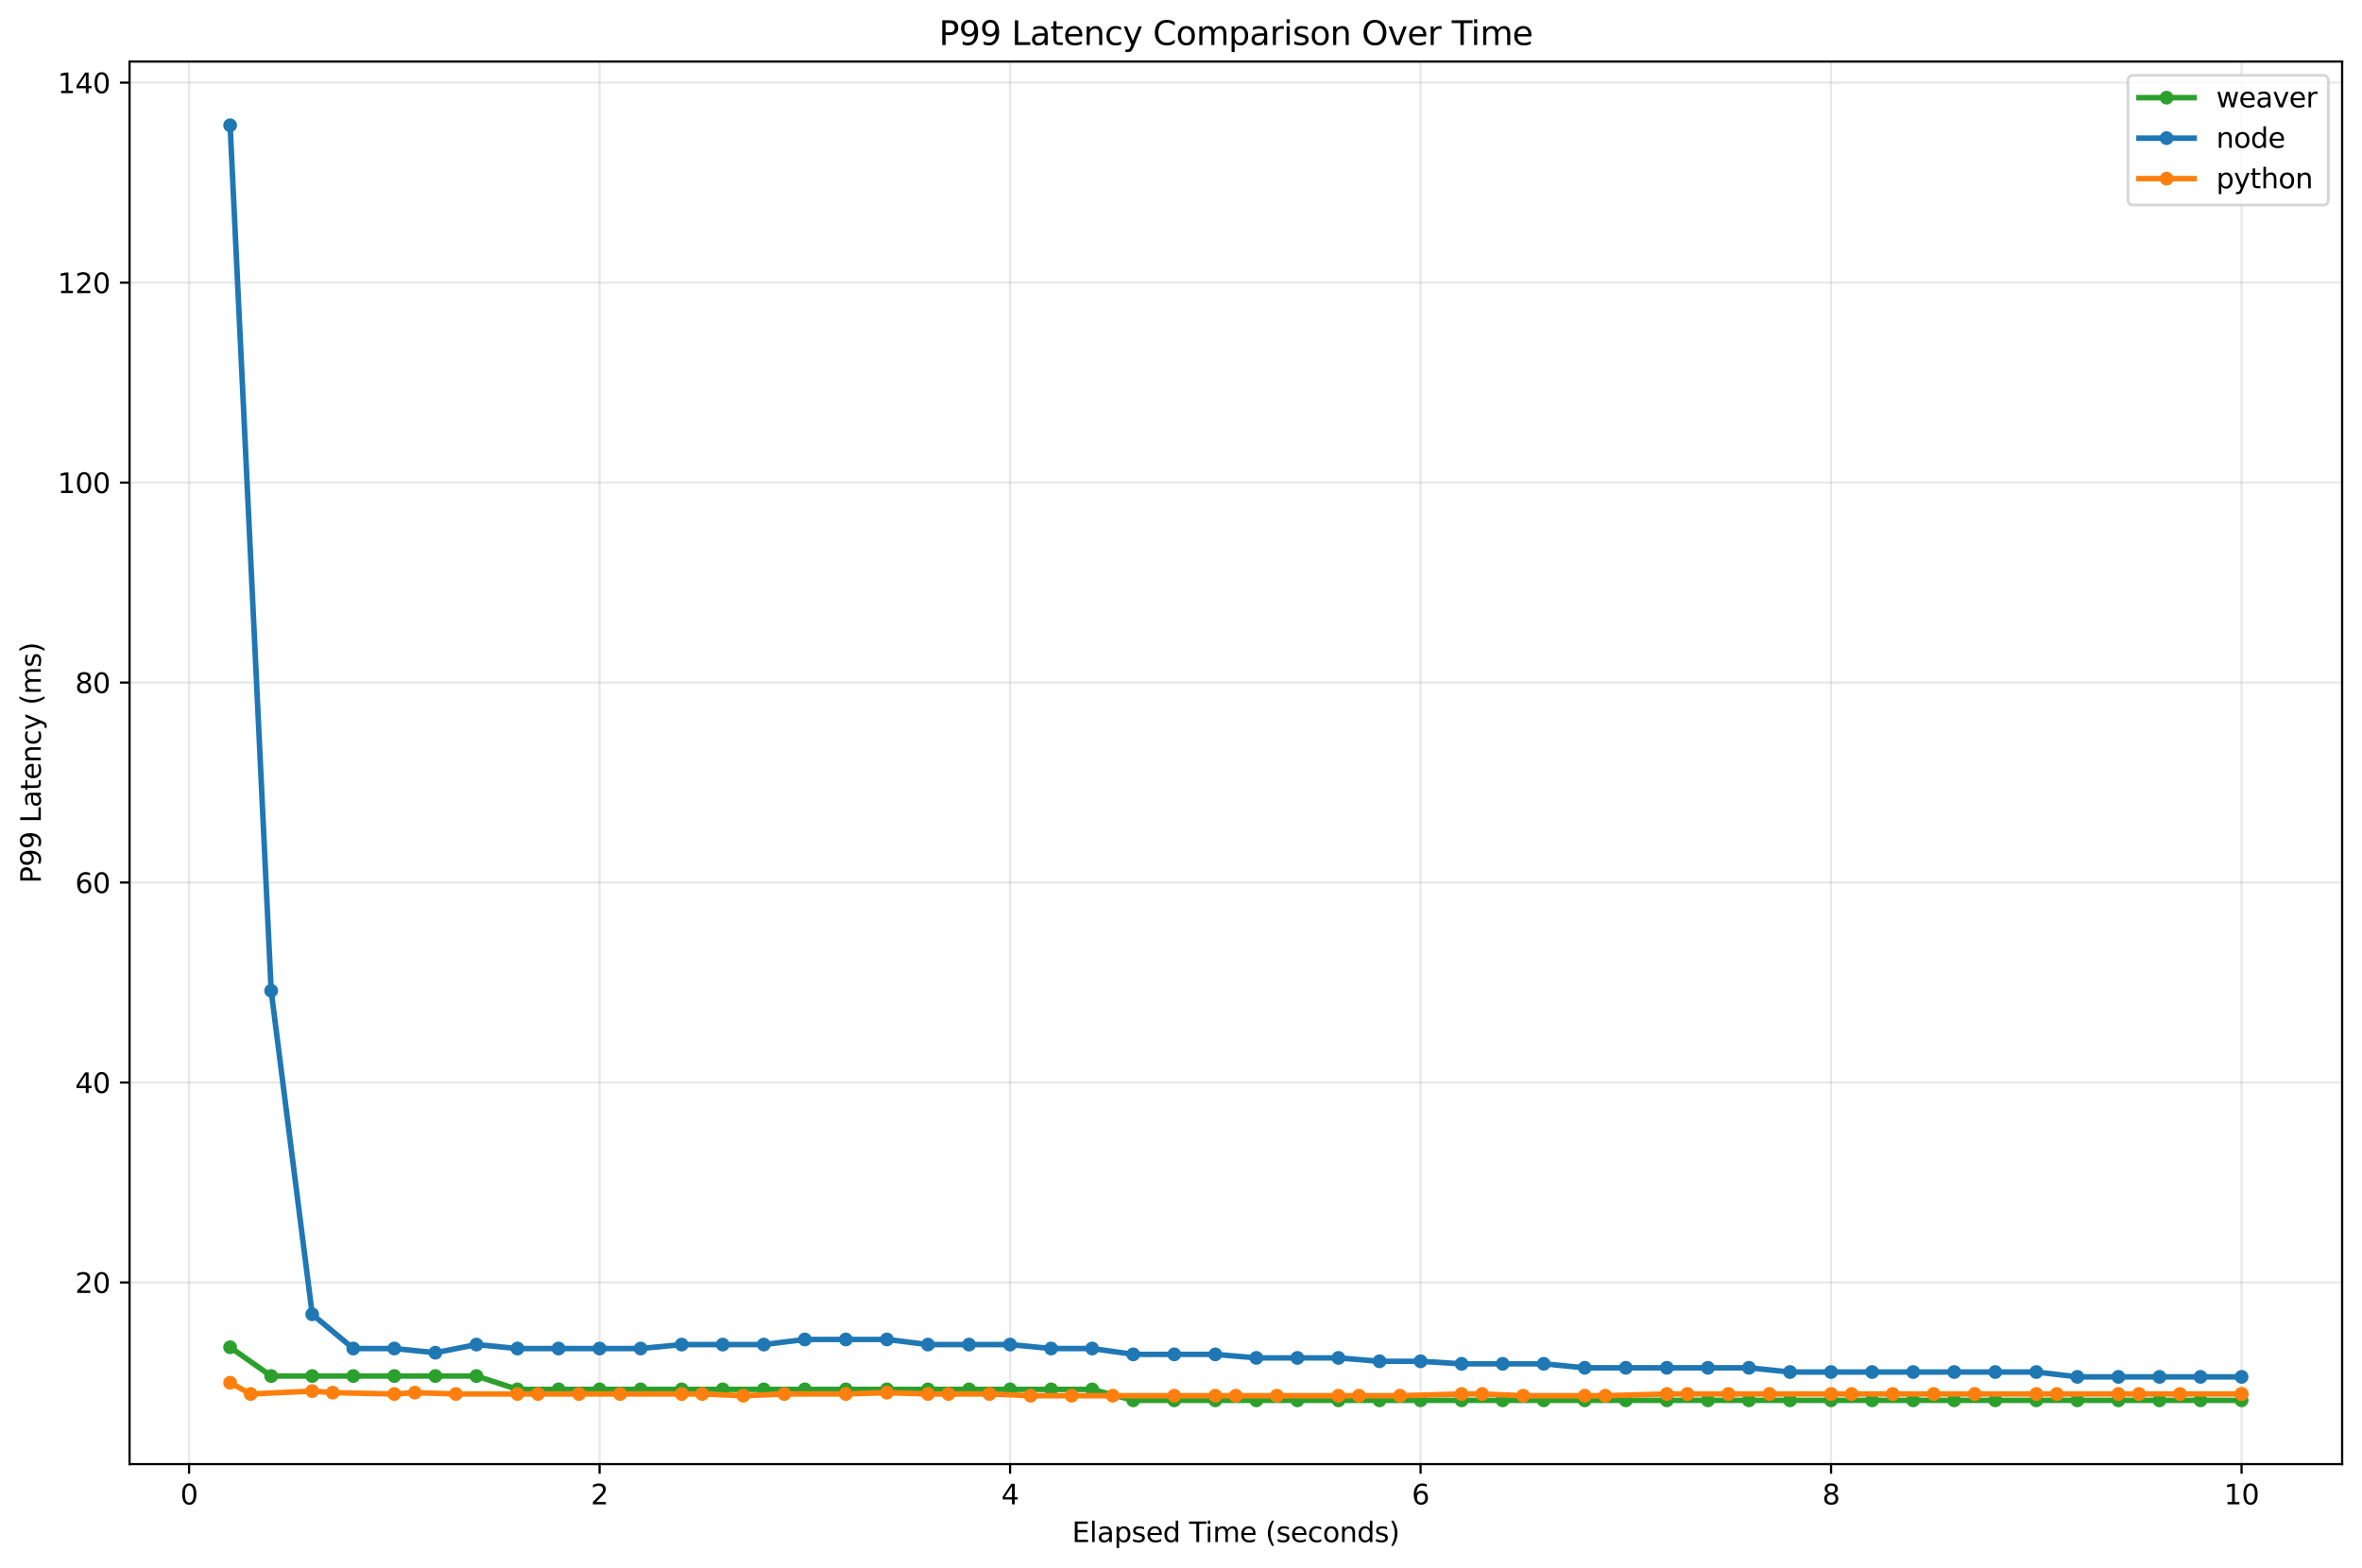 <?xml version="1.0" encoding="utf-8" standalone="no"?>
<!DOCTYPE svg PUBLIC "-//W3C//DTD SVG 1.1//EN"
  "http://www.w3.org/Graphics/SVG/1.1/DTD/svg11.dtd">
<svg xmlns:xlink="http://www.w3.org/1999/xlink" width="856.316pt" height="568.474pt" viewBox="0 0 856.316 568.474" xmlns="http://www.w3.org/2000/svg" version="1.1">
 <defs>
  <style type="text/css">*{stroke-linejoin: round; stroke-linecap: butt}</style>
 </defs>
 <g id="figure_1">
  <g id="patch_1">
   <path d="M 0 568.474 
L 856.316 568.474 
L 856.316 0 
L 0 0 
z
" style="fill: #ffffff"/>
  </g>
  <g id="axes_1">
   <g id="patch_2">
    <path d="M 46.966 530.918 
L 849.116 530.918 
L 849.116 22.318 
L 46.966 22.318 
z
" style="fill: #ffffff"/>
   </g>
   <g id="matplotlib.axis_1">
    <g id="xtick_1">
     <g id="line2d_1">
      <path d="M 68.545 530.918 
L 68.545 22.318 
" clip-path="url(#p9d6d0f566d)" style="fill: none; stroke: #b0b0b0; stroke-opacity: 0.3; stroke-width: 0.8; stroke-linecap: square"/>
     </g>
     <g id="line2d_2">
      <defs>
       <path id="mb0a7f88e65" d="M 0 0 
L 0 3.5 
" style="stroke: #000000; stroke-width: 0.8"/>
      </defs>
      <g>
       <use xlink:href="#mb0a7f88e65" x="68.545" y="530.918" style="stroke: #000000; stroke-width: 0.8"/>
      </g>
     </g>
     <g id="text_1">
      <!-- 0 -->
      <g transform="translate(65.364 545.517) scale(0.1 -0.1)">
       <defs>
        <path id="DejaVuSans-30" d="M 2034 4250 
Q 1547 4250 1301 3770 
Q 1056 3291 1056 2328 
Q 1056 1369 1301 889 
Q 1547 409 2034 409 
Q 2525 409 2770 889 
Q 3016 1369 3016 2328 
Q 3016 3291 2770 3770 
Q 2525 4250 2034 4250 
z
M 2034 4750 
Q 2819 4750 3233 4129 
Q 3647 3509 3647 2328 
Q 3647 1150 3233 529 
Q 2819 -91 2034 -91 
Q 1250 -91 836 529 
Q 422 1150 422 2328 
Q 422 3509 836 4129 
Q 1250 4750 2034 4750 
z
" transform="scale(0.016)"/>
       </defs>
       <use xlink:href="#DejaVuSans-30"/>
      </g>
     </g>
    </g>
    <g id="xtick_2">
     <g id="line2d_3">
      <path d="M 217.367 530.918 
L 217.367 22.318 
" clip-path="url(#p9d6d0f566d)" style="fill: none; stroke: #b0b0b0; stroke-opacity: 0.3; stroke-width: 0.8; stroke-linecap: square"/>
     </g>
     <g id="line2d_4">
      <g>
       <use xlink:href="#mb0a7f88e65" x="217.367" y="530.918" style="stroke: #000000; stroke-width: 0.8"/>
      </g>
     </g>
     <g id="text_2">
      <!-- 2 -->
      <g transform="translate(214.185 545.517) scale(0.1 -0.1)">
       <defs>
        <path id="DejaVuSans-32" d="M 1228 531 
L 3431 531 
L 3431 0 
L 469 0 
L 469 531 
Q 828 903 1448 1529 
Q 2069 2156 2228 2338 
Q 2531 2678 2651 2914 
Q 2772 3150 2772 3378 
Q 2772 3750 2511 3984 
Q 2250 4219 1831 4219 
Q 1534 4219 1204 4116 
Q 875 4013 500 3803 
L 500 4441 
Q 881 4594 1212 4672 
Q 1544 4750 1819 4750 
Q 2544 4750 2975 4387 
Q 3406 4025 3406 3419 
Q 3406 3131 3298 2873 
Q 3191 2616 2906 2266 
Q 2828 2175 2409 1742 
Q 1991 1309 1228 531 
z
" transform="scale(0.016)"/>
       </defs>
       <use xlink:href="#DejaVuSans-32"/>
      </g>
     </g>
    </g>
    <g id="xtick_3">
     <g id="line2d_5">
      <path d="M 366.189 530.918 
L 366.189 22.318 
" clip-path="url(#p9d6d0f566d)" style="fill: none; stroke: #b0b0b0; stroke-opacity: 0.3; stroke-width: 0.8; stroke-linecap: square"/>
     </g>
     <g id="line2d_6">
      <g>
       <use xlink:href="#mb0a7f88e65" x="366.189" y="530.918" style="stroke: #000000; stroke-width: 0.8"/>
      </g>
     </g>
     <g id="text_3">
      <!-- 4 -->
      <g transform="translate(363.007 545.517) scale(0.1 -0.1)">
       <defs>
        <path id="DejaVuSans-34" d="M 2419 4116 
L 825 1625 
L 2419 1625 
L 2419 4116 
z
M 2253 4666 
L 3047 4666 
L 3047 1625 
L 3713 1625 
L 3713 1100 
L 3047 1100 
L 3047 0 
L 2419 0 
L 2419 1100 
L 313 1100 
L 313 1709 
L 2253 4666 
z
" transform="scale(0.016)"/>
       </defs>
       <use xlink:href="#DejaVuSans-34"/>
      </g>
     </g>
    </g>
    <g id="xtick_4">
     <g id="line2d_7">
      <path d="M 515.01 530.918 
L 515.01 22.318 
" clip-path="url(#p9d6d0f566d)" style="fill: none; stroke: #b0b0b0; stroke-opacity: 0.3; stroke-width: 0.8; stroke-linecap: square"/>
     </g>
     <g id="line2d_8">
      <g>
       <use xlink:href="#mb0a7f88e65" x="515.01" y="530.918" style="stroke: #000000; stroke-width: 0.8"/>
      </g>
     </g>
     <g id="text_4">
      <!-- 6 -->
      <g transform="translate(511.829 545.517) scale(0.1 -0.1)">
       <defs>
        <path id="DejaVuSans-36" d="M 2113 2584 
Q 1688 2584 1439 2293 
Q 1191 2003 1191 1497 
Q 1191 994 1439 701 
Q 1688 409 2113 409 
Q 2538 409 2786 701 
Q 3034 994 3034 1497 
Q 3034 2003 2786 2293 
Q 2538 2584 2113 2584 
z
M 3366 4563 
L 3366 3988 
Q 3128 4100 2886 4159 
Q 2644 4219 2406 4219 
Q 1781 4219 1451 3797 
Q 1122 3375 1075 2522 
Q 1259 2794 1537 2939 
Q 1816 3084 2150 3084 
Q 2853 3084 3261 2657 
Q 3669 2231 3669 1497 
Q 3669 778 3244 343 
Q 2819 -91 2113 -91 
Q 1303 -91 875 529 
Q 447 1150 447 2328 
Q 447 3434 972 4092 
Q 1497 4750 2381 4750 
Q 2619 4750 2861 4703 
Q 3103 4656 3366 4563 
z
" transform="scale(0.016)"/>
       </defs>
       <use xlink:href="#DejaVuSans-36"/>
      </g>
     </g>
    </g>
    <g id="xtick_5">
     <g id="line2d_9">
      <path d="M 663.832 530.918 
L 663.832 22.318 
" clip-path="url(#p9d6d0f566d)" style="fill: none; stroke: #b0b0b0; stroke-opacity: 0.3; stroke-width: 0.8; stroke-linecap: square"/>
     </g>
     <g id="line2d_10">
      <g>
       <use xlink:href="#mb0a7f88e65" x="663.832" y="530.918" style="stroke: #000000; stroke-width: 0.8"/>
      </g>
     </g>
     <g id="text_5">
      <!-- 8 -->
      <g transform="translate(660.651 545.517) scale(0.1 -0.1)">
       <defs>
        <path id="DejaVuSans-38" d="M 2034 2216 
Q 1584 2216 1326 1975 
Q 1069 1734 1069 1313 
Q 1069 891 1326 650 
Q 1584 409 2034 409 
Q 2484 409 2743 651 
Q 3003 894 3003 1313 
Q 3003 1734 2745 1975 
Q 2488 2216 2034 2216 
z
M 1403 2484 
Q 997 2584 770 2862 
Q 544 3141 544 3541 
Q 544 4100 942 4425 
Q 1341 4750 2034 4750 
Q 2731 4750 3128 4425 
Q 3525 4100 3525 3541 
Q 3525 3141 3298 2862 
Q 3072 2584 2669 2484 
Q 3125 2378 3379 2068 
Q 3634 1759 3634 1313 
Q 3634 634 3220 271 
Q 2806 -91 2034 -91 
Q 1263 -91 848 271 
Q 434 634 434 1313 
Q 434 1759 690 2068 
Q 947 2378 1403 2484 
z
M 1172 3481 
Q 1172 3119 1398 2916 
Q 1625 2713 2034 2713 
Q 2441 2713 2670 2916 
Q 2900 3119 2900 3481 
Q 2900 3844 2670 4047 
Q 2441 4250 2034 4250 
Q 1625 4250 1398 4047 
Q 1172 3844 1172 3481 
z
" transform="scale(0.016)"/>
       </defs>
       <use xlink:href="#DejaVuSans-38"/>
      </g>
     </g>
    </g>
    <g id="xtick_6">
     <g id="line2d_11">
      <path d="M 812.654 530.918 
L 812.654 22.318 
" clip-path="url(#p9d6d0f566d)" style="fill: none; stroke: #b0b0b0; stroke-opacity: 0.3; stroke-width: 0.8; stroke-linecap: square"/>
     </g>
     <g id="line2d_12">
      <g>
       <use xlink:href="#mb0a7f88e65" x="812.654" y="530.918" style="stroke: #000000; stroke-width: 0.8"/>
      </g>
     </g>
     <g id="text_6">
      <!-- 10 -->
      <g transform="translate(806.292 545.517) scale(0.1 -0.1)">
       <defs>
        <path id="DejaVuSans-31" d="M 794 531 
L 1825 531 
L 1825 4091 
L 703 3866 
L 703 4441 
L 1819 4666 
L 2450 4666 
L 2450 531 
L 3481 531 
L 3481 0 
L 794 0 
L 794 531 
z
" transform="scale(0.016)"/>
       </defs>
       <use xlink:href="#DejaVuSans-31"/>
       <use xlink:href="#DejaVuSans-30" x="63.623"/>
      </g>
     </g>
    </g>
    <g id="text_7">
     <!-- Elapsed Time (seconds) -->
     <g transform="translate(388.648 559.195) scale(0.1 -0.1)">
      <defs>
       <path id="DejaVuSans-45" d="M 628 4666 
L 3578 4666 
L 3578 4134 
L 1259 4134 
L 1259 2753 
L 3481 2753 
L 3481 2222 
L 1259 2222 
L 1259 531 
L 3634 531 
L 3634 0 
L 628 0 
L 628 4666 
z
" transform="scale(0.016)"/>
       <path id="DejaVuSans-6c" d="M 603 4863 
L 1178 4863 
L 1178 0 
L 603 0 
L 603 4863 
z
" transform="scale(0.016)"/>
       <path id="DejaVuSans-61" d="M 2194 1759 
Q 1497 1759 1228 1600 
Q 959 1441 959 1056 
Q 959 750 1161 570 
Q 1363 391 1709 391 
Q 2188 391 2477 730 
Q 2766 1069 2766 1631 
L 2766 1759 
L 2194 1759 
z
M 3341 1997 
L 3341 0 
L 2766 0 
L 2766 531 
Q 2569 213 2275 61 
Q 1981 -91 1556 -91 
Q 1019 -91 701 211 
Q 384 513 384 1019 
Q 384 1609 779 1909 
Q 1175 2209 1959 2209 
L 2766 2209 
L 2766 2266 
Q 2766 2663 2505 2880 
Q 2244 3097 1772 3097 
Q 1472 3097 1187 3025 
Q 903 2953 641 2809 
L 641 3341 
Q 956 3463 1253 3523 
Q 1550 3584 1831 3584 
Q 2591 3584 2966 3190 
Q 3341 2797 3341 1997 
z
" transform="scale(0.016)"/>
       <path id="DejaVuSans-70" d="M 1159 525 
L 1159 -1331 
L 581 -1331 
L 581 3500 
L 1159 3500 
L 1159 2969 
Q 1341 3281 1617 3432 
Q 1894 3584 2278 3584 
Q 2916 3584 3314 3078 
Q 3713 2572 3713 1747 
Q 3713 922 3314 415 
Q 2916 -91 2278 -91 
Q 1894 -91 1617 61 
Q 1341 213 1159 525 
z
M 3116 1747 
Q 3116 2381 2855 2742 
Q 2594 3103 2138 3103 
Q 1681 3103 1420 2742 
Q 1159 2381 1159 1747 
Q 1159 1113 1420 752 
Q 1681 391 2138 391 
Q 2594 391 2855 752 
Q 3116 1113 3116 1747 
z
" transform="scale(0.016)"/>
       <path id="DejaVuSans-73" d="M 2834 3397 
L 2834 2853 
Q 2591 2978 2328 3040 
Q 2066 3103 1784 3103 
Q 1356 3103 1142 2972 
Q 928 2841 928 2578 
Q 928 2378 1081 2264 
Q 1234 2150 1697 2047 
L 1894 2003 
Q 2506 1872 2764 1633 
Q 3022 1394 3022 966 
Q 3022 478 2636 193 
Q 2250 -91 1575 -91 
Q 1294 -91 989 -36 
Q 684 19 347 128 
L 347 722 
Q 666 556 975 473 
Q 1284 391 1588 391 
Q 1994 391 2212 530 
Q 2431 669 2431 922 
Q 2431 1156 2273 1281 
Q 2116 1406 1581 1522 
L 1381 1569 
Q 847 1681 609 1914 
Q 372 2147 372 2553 
Q 372 3047 722 3315 
Q 1072 3584 1716 3584 
Q 2034 3584 2315 3537 
Q 2597 3491 2834 3397 
z
" transform="scale(0.016)"/>
       <path id="DejaVuSans-65" d="M 3597 1894 
L 3597 1613 
L 953 1613 
Q 991 1019 1311 708 
Q 1631 397 2203 397 
Q 2534 397 2845 478 
Q 3156 559 3463 722 
L 3463 178 
Q 3153 47 2828 -22 
Q 2503 -91 2169 -91 
Q 1331 -91 842 396 
Q 353 884 353 1716 
Q 353 2575 817 3079 
Q 1281 3584 2069 3584 
Q 2775 3584 3186 3129 
Q 3597 2675 3597 1894 
z
M 3022 2063 
Q 3016 2534 2758 2815 
Q 2500 3097 2075 3097 
Q 1594 3097 1305 2825 
Q 1016 2553 972 2059 
L 3022 2063 
z
" transform="scale(0.016)"/>
       <path id="DejaVuSans-64" d="M 2906 2969 
L 2906 4863 
L 3481 4863 
L 3481 0 
L 2906 0 
L 2906 525 
Q 2725 213 2448 61 
Q 2172 -91 1784 -91 
Q 1150 -91 751 415 
Q 353 922 353 1747 
Q 353 2572 751 3078 
Q 1150 3584 1784 3584 
Q 2172 3584 2448 3432 
Q 2725 3281 2906 2969 
z
M 947 1747 
Q 947 1113 1208 752 
Q 1469 391 1925 391 
Q 2381 391 2643 752 
Q 2906 1113 2906 1747 
Q 2906 2381 2643 2742 
Q 2381 3103 1925 3103 
Q 1469 3103 1208 2742 
Q 947 2381 947 1747 
z
" transform="scale(0.016)"/>
       <path id="DejaVuSans-20" transform="scale(0.016)"/>
       <path id="DejaVuSans-54" d="M -19 4666 
L 3928 4666 
L 3928 4134 
L 2272 4134 
L 2272 0 
L 1638 0 
L 1638 4134 
L -19 4134 
L -19 4666 
z
" transform="scale(0.016)"/>
       <path id="DejaVuSans-69" d="M 603 3500 
L 1178 3500 
L 1178 0 
L 603 0 
L 603 3500 
z
M 603 4863 
L 1178 4863 
L 1178 4134 
L 603 4134 
L 603 4863 
z
" transform="scale(0.016)"/>
       <path id="DejaVuSans-6d" d="M 3328 2828 
Q 3544 3216 3844 3400 
Q 4144 3584 4550 3584 
Q 5097 3584 5394 3201 
Q 5691 2819 5691 2113 
L 5691 0 
L 5113 0 
L 5113 2094 
Q 5113 2597 4934 2840 
Q 4756 3084 4391 3084 
Q 3944 3084 3684 2787 
Q 3425 2491 3425 1978 
L 3425 0 
L 2847 0 
L 2847 2094 
Q 2847 2600 2669 2842 
Q 2491 3084 2119 3084 
Q 1678 3084 1418 2786 
Q 1159 2488 1159 1978 
L 1159 0 
L 581 0 
L 581 3500 
L 1159 3500 
L 1159 2956 
Q 1356 3278 1631 3431 
Q 1906 3584 2284 3584 
Q 2666 3584 2933 3390 
Q 3200 3197 3328 2828 
z
" transform="scale(0.016)"/>
       <path id="DejaVuSans-28" d="M 1984 4856 
Q 1566 4138 1362 3434 
Q 1159 2731 1159 2009 
Q 1159 1288 1364 580 
Q 1569 -128 1984 -844 
L 1484 -844 
Q 1016 -109 783 600 
Q 550 1309 550 2009 
Q 550 2706 781 3412 
Q 1013 4119 1484 4856 
L 1984 4856 
z
" transform="scale(0.016)"/>
       <path id="DejaVuSans-63" d="M 3122 3366 
L 3122 2828 
Q 2878 2963 2633 3030 
Q 2388 3097 2138 3097 
Q 1578 3097 1268 2742 
Q 959 2388 959 1747 
Q 959 1106 1268 751 
Q 1578 397 2138 397 
Q 2388 397 2633 464 
Q 2878 531 3122 666 
L 3122 134 
Q 2881 22 2623 -34 
Q 2366 -91 2075 -91 
Q 1284 -91 818 406 
Q 353 903 353 1747 
Q 353 2603 823 3093 
Q 1294 3584 2113 3584 
Q 2378 3584 2631 3529 
Q 2884 3475 3122 3366 
z
" transform="scale(0.016)"/>
       <path id="DejaVuSans-6f" d="M 1959 3097 
Q 1497 3097 1228 2736 
Q 959 2375 959 1747 
Q 959 1119 1226 758 
Q 1494 397 1959 397 
Q 2419 397 2687 759 
Q 2956 1122 2956 1747 
Q 2956 2369 2687 2733 
Q 2419 3097 1959 3097 
z
M 1959 3584 
Q 2709 3584 3137 3096 
Q 3566 2609 3566 1747 
Q 3566 888 3137 398 
Q 2709 -91 1959 -91 
Q 1206 -91 779 398 
Q 353 888 353 1747 
Q 353 2609 779 3096 
Q 1206 3584 1959 3584 
z
" transform="scale(0.016)"/>
       <path id="DejaVuSans-6e" d="M 3513 2113 
L 3513 0 
L 2938 0 
L 2938 2094 
Q 2938 2591 2744 2837 
Q 2550 3084 2163 3084 
Q 1697 3084 1428 2787 
Q 1159 2491 1159 1978 
L 1159 0 
L 581 0 
L 581 3500 
L 1159 3500 
L 1159 2956 
Q 1366 3272 1645 3428 
Q 1925 3584 2291 3584 
Q 2894 3584 3203 3211 
Q 3513 2838 3513 2113 
z
" transform="scale(0.016)"/>
       <path id="DejaVuSans-29" d="M 513 4856 
L 1013 4856 
Q 1481 4119 1714 3412 
Q 1947 2706 1947 2009 
Q 1947 1309 1714 600 
Q 1481 -109 1013 -844 
L 513 -844 
Q 928 -128 1133 580 
Q 1338 1288 1338 2009 
Q 1338 2731 1133 3434 
Q 928 4138 513 4856 
z
" transform="scale(0.016)"/>
      </defs>
      <use xlink:href="#DejaVuSans-45"/>
      <use xlink:href="#DejaVuSans-6c" x="63.184"/>
      <use xlink:href="#DejaVuSans-61" x="90.967"/>
      <use xlink:href="#DejaVuSans-70" x="152.246"/>
      <use xlink:href="#DejaVuSans-73" x="215.723"/>
      <use xlink:href="#DejaVuSans-65" x="267.822"/>
      <use xlink:href="#DejaVuSans-64" x="329.346"/>
      <use xlink:href="#DejaVuSans-20" x="392.822"/>
      <use xlink:href="#DejaVuSans-54" x="424.609"/>
      <use xlink:href="#DejaVuSans-69" x="482.568"/>
      <use xlink:href="#DejaVuSans-6d" x="510.352"/>
      <use xlink:href="#DejaVuSans-65" x="607.764"/>
      <use xlink:href="#DejaVuSans-20" x="669.287"/>
      <use xlink:href="#DejaVuSans-28" x="701.074"/>
      <use xlink:href="#DejaVuSans-73" x="740.088"/>
      <use xlink:href="#DejaVuSans-65" x="792.188"/>
      <use xlink:href="#DejaVuSans-63" x="853.711"/>
      <use xlink:href="#DejaVuSans-6f" x="908.691"/>
      <use xlink:href="#DejaVuSans-6e" x="969.873"/>
      <use xlink:href="#DejaVuSans-64" x="1033.252"/>
      <use xlink:href="#DejaVuSans-73" x="1096.729"/>
      <use xlink:href="#DejaVuSans-29" x="1148.828"/>
     </g>
    </g>
   </g>
   <g id="matplotlib.axis_2">
    <g id="ytick_1">
     <g id="line2d_13">
      <path d="M 46.966 465.054 
L 849.116 465.054 
" clip-path="url(#p9d6d0f566d)" style="fill: none; stroke: #b0b0b0; stroke-opacity: 0.3; stroke-width: 0.8; stroke-linecap: square"/>
     </g>
     <g id="line2d_14">
      <defs>
       <path id="mffeb635e70" d="M 0 0 
L -3.5 0 
" style="stroke: #000000; stroke-width: 0.8"/>
      </defs>
      <g>
       <use xlink:href="#mffeb635e70" x="46.966" y="465.054" style="stroke: #000000; stroke-width: 0.8"/>
      </g>
     </g>
     <g id="text_8">
      <!-- 20 -->
      <g transform="translate(27.241 468.853) scale(0.1 -0.1)">
       <use xlink:href="#DejaVuSans-32"/>
       <use xlink:href="#DejaVuSans-30" x="63.623"/>
      </g>
     </g>
    </g>
    <g id="ytick_2">
     <g id="line2d_15">
      <path d="M 46.966 392.541 
L 849.116 392.541 
" clip-path="url(#p9d6d0f566d)" style="fill: none; stroke: #b0b0b0; stroke-opacity: 0.3; stroke-width: 0.8; stroke-linecap: square"/>
     </g>
     <g id="line2d_16">
      <g>
       <use xlink:href="#mffeb635e70" x="46.966" y="392.541" style="stroke: #000000; stroke-width: 0.8"/>
      </g>
     </g>
     <g id="text_9">
      <!-- 40 -->
      <g transform="translate(27.241 396.34) scale(0.1 -0.1)">
       <use xlink:href="#DejaVuSans-34"/>
       <use xlink:href="#DejaVuSans-30" x="63.623"/>
      </g>
     </g>
    </g>
    <g id="ytick_3">
     <g id="line2d_17">
      <path d="M 46.966 320.028 
L 849.116 320.028 
" clip-path="url(#p9d6d0f566d)" style="fill: none; stroke: #b0b0b0; stroke-opacity: 0.3; stroke-width: 0.8; stroke-linecap: square"/>
     </g>
     <g id="line2d_18">
      <g>
       <use xlink:href="#mffeb635e70" x="46.966" y="320.028" style="stroke: #000000; stroke-width: 0.8"/>
      </g>
     </g>
     <g id="text_10">
      <!-- 60 -->
      <g transform="translate(27.241 323.827) scale(0.1 -0.1)">
       <use xlink:href="#DejaVuSans-36"/>
       <use xlink:href="#DejaVuSans-30" x="63.623"/>
      </g>
     </g>
    </g>
    <g id="ytick_4">
     <g id="line2d_19">
      <path d="M 46.966 247.515 
L 849.116 247.515 
" clip-path="url(#p9d6d0f566d)" style="fill: none; stroke: #b0b0b0; stroke-opacity: 0.3; stroke-width: 0.8; stroke-linecap: square"/>
     </g>
     <g id="line2d_20">
      <g>
       <use xlink:href="#mffeb635e70" x="46.966" y="247.515" style="stroke: #000000; stroke-width: 0.8"/>
      </g>
     </g>
     <g id="text_11">
      <!-- 80 -->
      <g transform="translate(27.241 251.314) scale(0.1 -0.1)">
       <use xlink:href="#DejaVuSans-38"/>
       <use xlink:href="#DejaVuSans-30" x="63.623"/>
      </g>
     </g>
    </g>
    <g id="ytick_5">
     <g id="line2d_21">
      <path d="M 46.966 175.002 
L 849.116 175.002 
" clip-path="url(#p9d6d0f566d)" style="fill: none; stroke: #b0b0b0; stroke-opacity: 0.3; stroke-width: 0.8; stroke-linecap: square"/>
     </g>
     <g id="line2d_22">
      <g>
       <use xlink:href="#mffeb635e70" x="46.966" y="175.002" style="stroke: #000000; stroke-width: 0.8"/>
      </g>
     </g>
     <g id="text_12">
      <!-- 100 -->
      <g transform="translate(20.878 178.801) scale(0.1 -0.1)">
       <use xlink:href="#DejaVuSans-31"/>
       <use xlink:href="#DejaVuSans-30" x="63.623"/>
       <use xlink:href="#DejaVuSans-30" x="127.246"/>
      </g>
     </g>
    </g>
    <g id="ytick_6">
     <g id="line2d_23">
      <path d="M 46.966 102.489 
L 849.116 102.489 
" clip-path="url(#p9d6d0f566d)" style="fill: none; stroke: #b0b0b0; stroke-opacity: 0.3; stroke-width: 0.8; stroke-linecap: square"/>
     </g>
     <g id="line2d_24">
      <g>
       <use xlink:href="#mffeb635e70" x="46.966" y="102.489" style="stroke: #000000; stroke-width: 0.8"/>
      </g>
     </g>
     <g id="text_13">
      <!-- 120 -->
      <g transform="translate(20.878 106.289) scale(0.1 -0.1)">
       <use xlink:href="#DejaVuSans-31"/>
       <use xlink:href="#DejaVuSans-32" x="63.623"/>
       <use xlink:href="#DejaVuSans-30" x="127.246"/>
      </g>
     </g>
    </g>
    <g id="ytick_7">
     <g id="line2d_25">
      <path d="M 46.966 29.977 
L 849.116 29.977 
" clip-path="url(#p9d6d0f566d)" style="fill: none; stroke: #b0b0b0; stroke-opacity: 0.3; stroke-width: 0.8; stroke-linecap: square"/>
     </g>
     <g id="line2d_26">
      <g>
       <use xlink:href="#mffeb635e70" x="46.966" y="29.977" style="stroke: #000000; stroke-width: 0.8"/>
      </g>
     </g>
     <g id="text_14">
      <!-- 140 -->
      <g transform="translate(20.878 33.776) scale(0.1 -0.1)">
       <use xlink:href="#DejaVuSans-31"/>
       <use xlink:href="#DejaVuSans-34" x="63.623"/>
       <use xlink:href="#DejaVuSans-30" x="127.246"/>
      </g>
     </g>
    </g>
    <g id="text_15">
     <!-- P99 Latency (ms) -->
     <g transform="translate(14.798 320.314) rotate(-90) scale(0.1 -0.1)">
      <defs>
       <path id="DejaVuSans-50" d="M 1259 4147 
L 1259 2394 
L 2053 2394 
Q 2494 2394 2734 2622 
Q 2975 2850 2975 3272 
Q 2975 3691 2734 3919 
Q 2494 4147 2053 4147 
L 1259 4147 
z
M 628 4666 
L 2053 4666 
Q 2838 4666 3239 4311 
Q 3641 3956 3641 3272 
Q 3641 2581 3239 2228 
Q 2838 1875 2053 1875 
L 1259 1875 
L 1259 0 
L 628 0 
L 628 4666 
z
" transform="scale(0.016)"/>
       <path id="DejaVuSans-39" d="M 703 97 
L 703 672 
Q 941 559 1184 500 
Q 1428 441 1663 441 
Q 2288 441 2617 861 
Q 2947 1281 2994 2138 
Q 2813 1869 2534 1725 
Q 2256 1581 1919 1581 
Q 1219 1581 811 2004 
Q 403 2428 403 3163 
Q 403 3881 828 4315 
Q 1253 4750 1959 4750 
Q 2769 4750 3195 4129 
Q 3622 3509 3622 2328 
Q 3622 1225 3098 567 
Q 2575 -91 1691 -91 
Q 1453 -91 1209 -44 
Q 966 3 703 97 
z
M 1959 2075 
Q 2384 2075 2632 2365 
Q 2881 2656 2881 3163 
Q 2881 3666 2632 3958 
Q 2384 4250 1959 4250 
Q 1534 4250 1286 3958 
Q 1038 3666 1038 3163 
Q 1038 2656 1286 2365 
Q 1534 2075 1959 2075 
z
" transform="scale(0.016)"/>
       <path id="DejaVuSans-4c" d="M 628 4666 
L 1259 4666 
L 1259 531 
L 3531 531 
L 3531 0 
L 628 0 
L 628 4666 
z
" transform="scale(0.016)"/>
       <path id="DejaVuSans-74" d="M 1172 4494 
L 1172 3500 
L 2356 3500 
L 2356 3053 
L 1172 3053 
L 1172 1153 
Q 1172 725 1289 603 
Q 1406 481 1766 481 
L 2356 481 
L 2356 0 
L 1766 0 
Q 1100 0 847 248 
Q 594 497 594 1153 
L 594 3053 
L 172 3053 
L 172 3500 
L 594 3500 
L 594 4494 
L 1172 4494 
z
" transform="scale(0.016)"/>
       <path id="DejaVuSans-79" d="M 2059 -325 
Q 1816 -950 1584 -1140 
Q 1353 -1331 966 -1331 
L 506 -1331 
L 506 -850 
L 844 -850 
Q 1081 -850 1212 -737 
Q 1344 -625 1503 -206 
L 1606 56 
L 191 3500 
L 800 3500 
L 1894 763 
L 2988 3500 
L 3597 3500 
L 2059 -325 
z
" transform="scale(0.016)"/>
      </defs>
      <use xlink:href="#DejaVuSans-50"/>
      <use xlink:href="#DejaVuSans-39" x="60.303"/>
      <use xlink:href="#DejaVuSans-39" x="123.926"/>
      <use xlink:href="#DejaVuSans-20" x="187.549"/>
      <use xlink:href="#DejaVuSans-4c" x="219.336"/>
      <use xlink:href="#DejaVuSans-61" x="275.049"/>
      <use xlink:href="#DejaVuSans-74" x="336.328"/>
      <use xlink:href="#DejaVuSans-65" x="375.537"/>
      <use xlink:href="#DejaVuSans-6e" x="437.061"/>
      <use xlink:href="#DejaVuSans-63" x="500.439"/>
      <use xlink:href="#DejaVuSans-79" x="555.42"/>
      <use xlink:href="#DejaVuSans-20" x="614.6"/>
      <use xlink:href="#DejaVuSans-28" x="646.387"/>
      <use xlink:href="#DejaVuSans-6d" x="685.4"/>
      <use xlink:href="#DejaVuSans-73" x="782.812"/>
      <use xlink:href="#DejaVuSans-29" x="834.912"/>
     </g>
    </g>
   </g>
   <g id="line2d_27">
    <path d="M 83.427 488.548 
L 98.309 498.982 
L 113.191 498.982 
L 128.074 498.982 
L 142.956 498.982 
L 157.838 498.982 
L 172.72 498.982 
L 187.602 503.819 
L 202.485 503.819 
L 217.367 503.819 
L 232.249 503.819 
L 247.131 503.819 
L 262.013 503.819 
L 276.895 503.819 
L 291.778 503.819 
L 306.66 503.819 
L 321.542 503.819 
L 336.424 503.819 
L 351.306 503.819 
L 366.189 503.819 
L 381.071 503.819 
L 395.953 503.819 
L 410.835 507.8 
L 425.717 507.8 
L 440.6 507.8 
L 455.482 507.8 
L 470.364 507.8 
L 485.246 507.8 
L 500.128 507.8 
L 515.01 507.8 
L 529.893 507.8 
L 544.775 507.8 
L 559.657 507.8 
L 574.539 507.8 
L 589.421 507.8 
L 604.304 507.8 
L 619.186 507.8 
L 634.068 507.8 
L 648.95 507.8 
L 663.832 507.8 
L 678.715 507.8 
L 693.597 507.8 
L 708.479 507.8 
L 723.361 507.8 
L 738.243 507.8 
L 753.126 507.8 
L 768.008 507.8 
L 782.89 507.8 
L 797.772 507.8 
L 812.654 507.8 
" clip-path="url(#p9d6d0f566d)" style="fill: none; stroke: #2ca02c; stroke-width: 2; stroke-linecap: square"/>
    <defs>
     <path id="mce67f72493" d="M 0 2 
C 0.53 2 1.039 1.789 1.414 1.414 
C 1.789 1.039 2 0.53 2 0 
C 2 -0.53 1.789 -1.039 1.414 -1.414 
C 1.039 -1.789 0.53 -2 0 -2 
C -0.53 -2 -1.039 -1.789 -1.414 -1.414 
C -1.789 -1.039 -2 -0.53 -2 0 
C -2 0.53 -1.789 1.039 -1.414 1.414 
C -1.039 1.789 -0.53 2 0 2 
z
" style="stroke: #2ca02c"/>
    </defs>
    <g clip-path="url(#p9d6d0f566d)">
     <use xlink:href="#mce67f72493" x="83.427" y="488.548" style="fill: #2ca02c; stroke: #2ca02c"/>
     <use xlink:href="#mce67f72493" x="98.309" y="498.982" style="fill: #2ca02c; stroke: #2ca02c"/>
     <use xlink:href="#mce67f72493" x="113.191" y="498.982" style="fill: #2ca02c; stroke: #2ca02c"/>
     <use xlink:href="#mce67f72493" x="128.074" y="498.982" style="fill: #2ca02c; stroke: #2ca02c"/>
     <use xlink:href="#mce67f72493" x="142.956" y="498.982" style="fill: #2ca02c; stroke: #2ca02c"/>
     <use xlink:href="#mce67f72493" x="157.838" y="498.982" style="fill: #2ca02c; stroke: #2ca02c"/>
     <use xlink:href="#mce67f72493" x="172.72" y="498.982" style="fill: #2ca02c; stroke: #2ca02c"/>
     <use xlink:href="#mce67f72493" x="187.602" y="503.819" style="fill: #2ca02c; stroke: #2ca02c"/>
     <use xlink:href="#mce67f72493" x="202.485" y="503.819" style="fill: #2ca02c; stroke: #2ca02c"/>
     <use xlink:href="#mce67f72493" x="217.367" y="503.819" style="fill: #2ca02c; stroke: #2ca02c"/>
     <use xlink:href="#mce67f72493" x="232.249" y="503.819" style="fill: #2ca02c; stroke: #2ca02c"/>
     <use xlink:href="#mce67f72493" x="247.131" y="503.819" style="fill: #2ca02c; stroke: #2ca02c"/>
     <use xlink:href="#mce67f72493" x="262.013" y="503.819" style="fill: #2ca02c; stroke: #2ca02c"/>
     <use xlink:href="#mce67f72493" x="276.895" y="503.819" style="fill: #2ca02c; stroke: #2ca02c"/>
     <use xlink:href="#mce67f72493" x="291.778" y="503.819" style="fill: #2ca02c; stroke: #2ca02c"/>
     <use xlink:href="#mce67f72493" x="306.66" y="503.819" style="fill: #2ca02c; stroke: #2ca02c"/>
     <use xlink:href="#mce67f72493" x="321.542" y="503.819" style="fill: #2ca02c; stroke: #2ca02c"/>
     <use xlink:href="#mce67f72493" x="336.424" y="503.819" style="fill: #2ca02c; stroke: #2ca02c"/>
     <use xlink:href="#mce67f72493" x="351.306" y="503.819" style="fill: #2ca02c; stroke: #2ca02c"/>
     <use xlink:href="#mce67f72493" x="366.189" y="503.819" style="fill: #2ca02c; stroke: #2ca02c"/>
     <use xlink:href="#mce67f72493" x="381.071" y="503.819" style="fill: #2ca02c; stroke: #2ca02c"/>
     <use xlink:href="#mce67f72493" x="395.953" y="503.819" style="fill: #2ca02c; stroke: #2ca02c"/>
     <use xlink:href="#mce67f72493" x="410.835" y="507.8" style="fill: #2ca02c; stroke: #2ca02c"/>
     <use xlink:href="#mce67f72493" x="425.717" y="507.8" style="fill: #2ca02c; stroke: #2ca02c"/>
     <use xlink:href="#mce67f72493" x="440.6" y="507.8" style="fill: #2ca02c; stroke: #2ca02c"/>
     <use xlink:href="#mce67f72493" x="455.482" y="507.8" style="fill: #2ca02c; stroke: #2ca02c"/>
     <use xlink:href="#mce67f72493" x="470.364" y="507.8" style="fill: #2ca02c; stroke: #2ca02c"/>
     <use xlink:href="#mce67f72493" x="485.246" y="507.8" style="fill: #2ca02c; stroke: #2ca02c"/>
     <use xlink:href="#mce67f72493" x="500.128" y="507.8" style="fill: #2ca02c; stroke: #2ca02c"/>
     <use xlink:href="#mce67f72493" x="515.01" y="507.8" style="fill: #2ca02c; stroke: #2ca02c"/>
     <use xlink:href="#mce67f72493" x="529.893" y="507.8" style="fill: #2ca02c; stroke: #2ca02c"/>
     <use xlink:href="#mce67f72493" x="544.775" y="507.8" style="fill: #2ca02c; stroke: #2ca02c"/>
     <use xlink:href="#mce67f72493" x="559.657" y="507.8" style="fill: #2ca02c; stroke: #2ca02c"/>
     <use xlink:href="#mce67f72493" x="574.539" y="507.8" style="fill: #2ca02c; stroke: #2ca02c"/>
     <use xlink:href="#mce67f72493" x="589.421" y="507.8" style="fill: #2ca02c; stroke: #2ca02c"/>
     <use xlink:href="#mce67f72493" x="604.304" y="507.8" style="fill: #2ca02c; stroke: #2ca02c"/>
     <use xlink:href="#mce67f72493" x="619.186" y="507.8" style="fill: #2ca02c; stroke: #2ca02c"/>
     <use xlink:href="#mce67f72493" x="634.068" y="507.8" style="fill: #2ca02c; stroke: #2ca02c"/>
     <use xlink:href="#mce67f72493" x="648.95" y="507.8" style="fill: #2ca02c; stroke: #2ca02c"/>
     <use xlink:href="#mce67f72493" x="663.832" y="507.8" style="fill: #2ca02c; stroke: #2ca02c"/>
     <use xlink:href="#mce67f72493" x="678.715" y="507.8" style="fill: #2ca02c; stroke: #2ca02c"/>
     <use xlink:href="#mce67f72493" x="693.597" y="507.8" style="fill: #2ca02c; stroke: #2ca02c"/>
     <use xlink:href="#mce67f72493" x="708.479" y="507.8" style="fill: #2ca02c; stroke: #2ca02c"/>
     <use xlink:href="#mce67f72493" x="723.361" y="507.8" style="fill: #2ca02c; stroke: #2ca02c"/>
     <use xlink:href="#mce67f72493" x="738.243" y="507.8" style="fill: #2ca02c; stroke: #2ca02c"/>
     <use xlink:href="#mce67f72493" x="753.126" y="507.8" style="fill: #2ca02c; stroke: #2ca02c"/>
     <use xlink:href="#mce67f72493" x="768.008" y="507.8" style="fill: #2ca02c; stroke: #2ca02c"/>
     <use xlink:href="#mce67f72493" x="782.89" y="507.8" style="fill: #2ca02c; stroke: #2ca02c"/>
     <use xlink:href="#mce67f72493" x="797.772" y="507.8" style="fill: #2ca02c; stroke: #2ca02c"/>
     <use xlink:href="#mce67f72493" x="812.654" y="507.8" style="fill: #2ca02c; stroke: #2ca02c"/>
    </g>
   </g>
   <g id="line2d_28">
    <path d="M 83.427 45.436 
L 98.309 359.272 
L 113.191 476.601 
L 128.074 489.008 
L 142.956 489.008 
L 157.838 490.527 
L 172.72 487.576 
L 187.602 489.008 
L 202.485 489.008 
L 217.367 489.008 
L 232.249 489.008 
L 247.131 487.576 
L 262.013 487.576 
L 276.895 487.576 
L 291.778 485.716 
L 306.66 485.716 
L 321.542 485.716 
L 336.424 487.576 
L 351.306 487.576 
L 366.189 487.576 
L 381.071 489.008 
L 395.953 489.008 
L 410.835 491.122 
L 425.717 491.122 
L 440.6 491.122 
L 455.482 492.409 
L 470.364 492.409 
L 485.246 492.409 
L 500.128 493.635 
L 515.01 493.635 
L 529.893 494.555 
L 544.775 494.555 
L 559.657 494.555 
L 574.539 495.998 
L 589.421 495.998 
L 604.304 495.998 
L 619.186 495.998 
L 634.068 495.998 
L 648.95 497.528 
L 663.832 497.528 
L 678.715 497.528 
L 693.597 497.528 
L 708.479 497.528 
L 723.361 497.528 
L 738.243 497.528 
L 753.126 499.287 
L 768.008 499.287 
L 782.89 499.287 
L 797.772 499.287 
L 812.654 499.287 
" clip-path="url(#p9d6d0f566d)" style="fill: none; stroke: #1f77b4; stroke-width: 2; stroke-linecap: square"/>
    <defs>
     <path id="mf16944b194" d="M 0 2 
C 0.53 2 1.039 1.789 1.414 1.414 
C 1.789 1.039 2 0.53 2 0 
C 2 -0.53 1.789 -1.039 1.414 -1.414 
C 1.039 -1.789 0.53 -2 0 -2 
C -0.53 -2 -1.039 -1.789 -1.414 -1.414 
C -1.789 -1.039 -2 -0.53 -2 0 
C -2 0.53 -1.789 1.039 -1.414 1.414 
C -1.039 1.789 -0.53 2 0 2 
z
" style="stroke: #1f77b4"/>
    </defs>
    <g clip-path="url(#p9d6d0f566d)">
     <use xlink:href="#mf16944b194" x="83.427" y="45.436" style="fill: #1f77b4; stroke: #1f77b4"/>
     <use xlink:href="#mf16944b194" x="98.309" y="359.272" style="fill: #1f77b4; stroke: #1f77b4"/>
     <use xlink:href="#mf16944b194" x="113.191" y="476.601" style="fill: #1f77b4; stroke: #1f77b4"/>
     <use xlink:href="#mf16944b194" x="128.074" y="489.008" style="fill: #1f77b4; stroke: #1f77b4"/>
     <use xlink:href="#mf16944b194" x="142.956" y="489.008" style="fill: #1f77b4; stroke: #1f77b4"/>
     <use xlink:href="#mf16944b194" x="157.838" y="490.527" style="fill: #1f77b4; stroke: #1f77b4"/>
     <use xlink:href="#mf16944b194" x="172.72" y="487.576" style="fill: #1f77b4; stroke: #1f77b4"/>
     <use xlink:href="#mf16944b194" x="187.602" y="489.008" style="fill: #1f77b4; stroke: #1f77b4"/>
     <use xlink:href="#mf16944b194" x="202.485" y="489.008" style="fill: #1f77b4; stroke: #1f77b4"/>
     <use xlink:href="#mf16944b194" x="217.367" y="489.008" style="fill: #1f77b4; stroke: #1f77b4"/>
     <use xlink:href="#mf16944b194" x="232.249" y="489.008" style="fill: #1f77b4; stroke: #1f77b4"/>
     <use xlink:href="#mf16944b194" x="247.131" y="487.576" style="fill: #1f77b4; stroke: #1f77b4"/>
     <use xlink:href="#mf16944b194" x="262.013" y="487.576" style="fill: #1f77b4; stroke: #1f77b4"/>
     <use xlink:href="#mf16944b194" x="276.895" y="487.576" style="fill: #1f77b4; stroke: #1f77b4"/>
     <use xlink:href="#mf16944b194" x="291.778" y="485.716" style="fill: #1f77b4; stroke: #1f77b4"/>
     <use xlink:href="#mf16944b194" x="306.66" y="485.716" style="fill: #1f77b4; stroke: #1f77b4"/>
     <use xlink:href="#mf16944b194" x="321.542" y="485.716" style="fill: #1f77b4; stroke: #1f77b4"/>
     <use xlink:href="#mf16944b194" x="336.424" y="487.576" style="fill: #1f77b4; stroke: #1f77b4"/>
     <use xlink:href="#mf16944b194" x="351.306" y="487.576" style="fill: #1f77b4; stroke: #1f77b4"/>
     <use xlink:href="#mf16944b194" x="366.189" y="487.576" style="fill: #1f77b4; stroke: #1f77b4"/>
     <use xlink:href="#mf16944b194" x="381.071" y="489.008" style="fill: #1f77b4; stroke: #1f77b4"/>
     <use xlink:href="#mf16944b194" x="395.953" y="489.008" style="fill: #1f77b4; stroke: #1f77b4"/>
     <use xlink:href="#mf16944b194" x="410.835" y="491.122" style="fill: #1f77b4; stroke: #1f77b4"/>
     <use xlink:href="#mf16944b194" x="425.717" y="491.122" style="fill: #1f77b4; stroke: #1f77b4"/>
     <use xlink:href="#mf16944b194" x="440.6" y="491.122" style="fill: #1f77b4; stroke: #1f77b4"/>
     <use xlink:href="#mf16944b194" x="455.482" y="492.409" style="fill: #1f77b4; stroke: #1f77b4"/>
     <use xlink:href="#mf16944b194" x="470.364" y="492.409" style="fill: #1f77b4; stroke: #1f77b4"/>
     <use xlink:href="#mf16944b194" x="485.246" y="492.409" style="fill: #1f77b4; stroke: #1f77b4"/>
     <use xlink:href="#mf16944b194" x="500.128" y="493.635" style="fill: #1f77b4; stroke: #1f77b4"/>
     <use xlink:href="#mf16944b194" x="515.01" y="493.635" style="fill: #1f77b4; stroke: #1f77b4"/>
     <use xlink:href="#mf16944b194" x="529.893" y="494.555" style="fill: #1f77b4; stroke: #1f77b4"/>
     <use xlink:href="#mf16944b194" x="544.775" y="494.555" style="fill: #1f77b4; stroke: #1f77b4"/>
     <use xlink:href="#mf16944b194" x="559.657" y="494.555" style="fill: #1f77b4; stroke: #1f77b4"/>
     <use xlink:href="#mf16944b194" x="574.539" y="495.998" style="fill: #1f77b4; stroke: #1f77b4"/>
     <use xlink:href="#mf16944b194" x="589.421" y="495.998" style="fill: #1f77b4; stroke: #1f77b4"/>
     <use xlink:href="#mf16944b194" x="604.304" y="495.998" style="fill: #1f77b4; stroke: #1f77b4"/>
     <use xlink:href="#mf16944b194" x="619.186" y="495.998" style="fill: #1f77b4; stroke: #1f77b4"/>
     <use xlink:href="#mf16944b194" x="634.068" y="495.998" style="fill: #1f77b4; stroke: #1f77b4"/>
     <use xlink:href="#mf16944b194" x="648.95" y="497.528" style="fill: #1f77b4; stroke: #1f77b4"/>
     <use xlink:href="#mf16944b194" x="663.832" y="497.528" style="fill: #1f77b4; stroke: #1f77b4"/>
     <use xlink:href="#mf16944b194" x="678.715" y="497.528" style="fill: #1f77b4; stroke: #1f77b4"/>
     <use xlink:href="#mf16944b194" x="693.597" y="497.528" style="fill: #1f77b4; stroke: #1f77b4"/>
     <use xlink:href="#mf16944b194" x="708.479" y="497.528" style="fill: #1f77b4; stroke: #1f77b4"/>
     <use xlink:href="#mf16944b194" x="723.361" y="497.528" style="fill: #1f77b4; stroke: #1f77b4"/>
     <use xlink:href="#mf16944b194" x="738.243" y="497.528" style="fill: #1f77b4; stroke: #1f77b4"/>
     <use xlink:href="#mf16944b194" x="753.126" y="499.287" style="fill: #1f77b4; stroke: #1f77b4"/>
     <use xlink:href="#mf16944b194" x="768.008" y="499.287" style="fill: #1f77b4; stroke: #1f77b4"/>
     <use xlink:href="#mf16944b194" x="782.89" y="499.287" style="fill: #1f77b4; stroke: #1f77b4"/>
     <use xlink:href="#mf16944b194" x="797.772" y="499.287" style="fill: #1f77b4; stroke: #1f77b4"/>
     <use xlink:href="#mf16944b194" x="812.654" y="499.287" style="fill: #1f77b4; stroke: #1f77b4"/>
    </g>
   </g>
   <g id="line2d_29">
    <path d="M 83.427 501.415 
L 90.868 505.494 
L 113.191 504.439 
L 120.632 505.005 
L 142.956 505.494 
L 150.397 505.005 
L 165.279 505.494 
L 187.602 505.494 
L 195.043 505.494 
L 209.926 505.494 
L 224.808 505.494 
L 247.131 505.494 
L 254.572 505.494 
L 269.454 506.114 
L 284.337 505.494 
L 306.66 505.494 
L 321.542 505.005 
L 336.424 505.494 
L 343.865 505.494 
L 358.747 505.494 
L 373.63 506.114 
L 388.512 506.114 
L 403.394 506.114 
L 425.717 506.114 
L 440.6 506.114 
L 448.041 506.114 
L 462.923 506.114 
L 485.246 506.114 
L 492.687 506.114 
L 507.569 506.114 
L 529.893 505.494 
L 537.334 505.494 
L 552.216 506.114 
L 574.539 506.114 
L 581.98 506.114 
L 604.304 505.494 
L 611.745 505.494 
L 626.627 505.494 
L 641.509 505.494 
L 663.832 505.494 
L 671.273 505.494 
L 686.156 505.494 
L 701.038 505.494 
L 715.92 505.494 
L 738.243 505.494 
L 745.684 505.494 
L 768.008 505.494 
L 775.449 505.494 
L 790.331 505.494 
L 812.654 505.494 
L 812.654 505.494 
" clip-path="url(#p9d6d0f566d)" style="fill: none; stroke: #ff7f0e; stroke-width: 2; stroke-linecap: square"/>
    <defs>
     <path id="m5a8e3b358f" d="M 0 2 
C 0.53 2 1.039 1.789 1.414 1.414 
C 1.789 1.039 2 0.53 2 0 
C 2 -0.53 1.789 -1.039 1.414 -1.414 
C 1.039 -1.789 0.53 -2 0 -2 
C -0.53 -2 -1.039 -1.789 -1.414 -1.414 
C -1.789 -1.039 -2 -0.53 -2 0 
C -2 0.53 -1.789 1.039 -1.414 1.414 
C -1.039 1.789 -0.53 2 0 2 
z
" style="stroke: #ff7f0e"/>
    </defs>
    <g clip-path="url(#p9d6d0f566d)">
     <use xlink:href="#m5a8e3b358f" x="83.427" y="501.415" style="fill: #ff7f0e; stroke: #ff7f0e"/>
     <use xlink:href="#m5a8e3b358f" x="90.868" y="505.494" style="fill: #ff7f0e; stroke: #ff7f0e"/>
     <use xlink:href="#m5a8e3b358f" x="113.191" y="504.439" style="fill: #ff7f0e; stroke: #ff7f0e"/>
     <use xlink:href="#m5a8e3b358f" x="120.632" y="505.005" style="fill: #ff7f0e; stroke: #ff7f0e"/>
     <use xlink:href="#m5a8e3b358f" x="142.956" y="505.494" style="fill: #ff7f0e; stroke: #ff7f0e"/>
     <use xlink:href="#m5a8e3b358f" x="150.397" y="505.005" style="fill: #ff7f0e; stroke: #ff7f0e"/>
     <use xlink:href="#m5a8e3b358f" x="165.279" y="505.494" style="fill: #ff7f0e; stroke: #ff7f0e"/>
     <use xlink:href="#m5a8e3b358f" x="187.602" y="505.494" style="fill: #ff7f0e; stroke: #ff7f0e"/>
     <use xlink:href="#m5a8e3b358f" x="195.043" y="505.494" style="fill: #ff7f0e; stroke: #ff7f0e"/>
     <use xlink:href="#m5a8e3b358f" x="209.926" y="505.494" style="fill: #ff7f0e; stroke: #ff7f0e"/>
     <use xlink:href="#m5a8e3b358f" x="224.808" y="505.494" style="fill: #ff7f0e; stroke: #ff7f0e"/>
     <use xlink:href="#m5a8e3b358f" x="247.131" y="505.494" style="fill: #ff7f0e; stroke: #ff7f0e"/>
     <use xlink:href="#m5a8e3b358f" x="254.572" y="505.494" style="fill: #ff7f0e; stroke: #ff7f0e"/>
     <use xlink:href="#m5a8e3b358f" x="269.454" y="506.114" style="fill: #ff7f0e; stroke: #ff7f0e"/>
     <use xlink:href="#m5a8e3b358f" x="284.337" y="505.494" style="fill: #ff7f0e; stroke: #ff7f0e"/>
     <use xlink:href="#m5a8e3b358f" x="306.66" y="505.494" style="fill: #ff7f0e; stroke: #ff7f0e"/>
     <use xlink:href="#m5a8e3b358f" x="321.542" y="505.005" style="fill: #ff7f0e; stroke: #ff7f0e"/>
     <use xlink:href="#m5a8e3b358f" x="336.424" y="505.494" style="fill: #ff7f0e; stroke: #ff7f0e"/>
     <use xlink:href="#m5a8e3b358f" x="343.865" y="505.494" style="fill: #ff7f0e; stroke: #ff7f0e"/>
     <use xlink:href="#m5a8e3b358f" x="358.747" y="505.494" style="fill: #ff7f0e; stroke: #ff7f0e"/>
     <use xlink:href="#m5a8e3b358f" x="373.63" y="506.114" style="fill: #ff7f0e; stroke: #ff7f0e"/>
     <use xlink:href="#m5a8e3b358f" x="388.512" y="506.114" style="fill: #ff7f0e; stroke: #ff7f0e"/>
     <use xlink:href="#m5a8e3b358f" x="403.394" y="506.114" style="fill: #ff7f0e; stroke: #ff7f0e"/>
     <use xlink:href="#m5a8e3b358f" x="425.717" y="506.114" style="fill: #ff7f0e; stroke: #ff7f0e"/>
     <use xlink:href="#m5a8e3b358f" x="440.6" y="506.114" style="fill: #ff7f0e; stroke: #ff7f0e"/>
     <use xlink:href="#m5a8e3b358f" x="448.041" y="506.114" style="fill: #ff7f0e; stroke: #ff7f0e"/>
     <use xlink:href="#m5a8e3b358f" x="462.923" y="506.114" style="fill: #ff7f0e; stroke: #ff7f0e"/>
     <use xlink:href="#m5a8e3b358f" x="485.246" y="506.114" style="fill: #ff7f0e; stroke: #ff7f0e"/>
     <use xlink:href="#m5a8e3b358f" x="492.687" y="506.114" style="fill: #ff7f0e; stroke: #ff7f0e"/>
     <use xlink:href="#m5a8e3b358f" x="507.569" y="506.114" style="fill: #ff7f0e; stroke: #ff7f0e"/>
     <use xlink:href="#m5a8e3b358f" x="529.893" y="505.494" style="fill: #ff7f0e; stroke: #ff7f0e"/>
     <use xlink:href="#m5a8e3b358f" x="537.334" y="505.494" style="fill: #ff7f0e; stroke: #ff7f0e"/>
     <use xlink:href="#m5a8e3b358f" x="552.216" y="506.114" style="fill: #ff7f0e; stroke: #ff7f0e"/>
     <use xlink:href="#m5a8e3b358f" x="574.539" y="506.114" style="fill: #ff7f0e; stroke: #ff7f0e"/>
     <use xlink:href="#m5a8e3b358f" x="581.98" y="506.114" style="fill: #ff7f0e; stroke: #ff7f0e"/>
     <use xlink:href="#m5a8e3b358f" x="604.304" y="505.494" style="fill: #ff7f0e; stroke: #ff7f0e"/>
     <use xlink:href="#m5a8e3b358f" x="611.745" y="505.494" style="fill: #ff7f0e; stroke: #ff7f0e"/>
     <use xlink:href="#m5a8e3b358f" x="626.627" y="505.494" style="fill: #ff7f0e; stroke: #ff7f0e"/>
     <use xlink:href="#m5a8e3b358f" x="641.509" y="505.494" style="fill: #ff7f0e; stroke: #ff7f0e"/>
     <use xlink:href="#m5a8e3b358f" x="663.832" y="505.494" style="fill: #ff7f0e; stroke: #ff7f0e"/>
     <use xlink:href="#m5a8e3b358f" x="671.273" y="505.494" style="fill: #ff7f0e; stroke: #ff7f0e"/>
     <use xlink:href="#m5a8e3b358f" x="686.156" y="505.494" style="fill: #ff7f0e; stroke: #ff7f0e"/>
     <use xlink:href="#m5a8e3b358f" x="701.038" y="505.494" style="fill: #ff7f0e; stroke: #ff7f0e"/>
     <use xlink:href="#m5a8e3b358f" x="715.92" y="505.494" style="fill: #ff7f0e; stroke: #ff7f0e"/>
     <use xlink:href="#m5a8e3b358f" x="738.243" y="505.494" style="fill: #ff7f0e; stroke: #ff7f0e"/>
     <use xlink:href="#m5a8e3b358f" x="745.684" y="505.494" style="fill: #ff7f0e; stroke: #ff7f0e"/>
     <use xlink:href="#m5a8e3b358f" x="768.008" y="505.494" style="fill: #ff7f0e; stroke: #ff7f0e"/>
     <use xlink:href="#m5a8e3b358f" x="775.449" y="505.494" style="fill: #ff7f0e; stroke: #ff7f0e"/>
     <use xlink:href="#m5a8e3b358f" x="790.331" y="505.494" style="fill: #ff7f0e; stroke: #ff7f0e"/>
     <use xlink:href="#m5a8e3b358f" x="812.654" y="505.494" style="fill: #ff7f0e; stroke: #ff7f0e"/>
     <use xlink:href="#m5a8e3b358f" x="812.654" y="505.494" style="fill: #ff7f0e; stroke: #ff7f0e"/>
    </g>
   </g>
   <g id="patch_3">
    <path d="M 46.966 530.918 
L 46.966 22.318 
" style="fill: none; stroke: #000000; stroke-width: 0.8; stroke-linejoin: miter; stroke-linecap: square"/>
   </g>
   <g id="patch_4">
    <path d="M 849.116 530.918 
L 849.116 22.318 
" style="fill: none; stroke: #000000; stroke-width: 0.8; stroke-linejoin: miter; stroke-linecap: square"/>
   </g>
   <g id="patch_5">
    <path d="M 46.966 530.918 
L 849.116 530.918 
" style="fill: none; stroke: #000000; stroke-width: 0.8; stroke-linejoin: miter; stroke-linecap: square"/>
   </g>
   <g id="patch_6">
    <path d="M 46.966 22.318 
L 849.116 22.318 
" style="fill: none; stroke: #000000; stroke-width: 0.8; stroke-linejoin: miter; stroke-linecap: square"/>
   </g>
   <g id="text_16">
    <!-- P99 Latency Comparison Over Time -->
    <g transform="translate(340.406 16.318) scale(0.12 -0.12)">
     <defs>
      <path id="DejaVuSans-43" d="M 4122 4306 
L 4122 3641 
Q 3803 3938 3442 4084 
Q 3081 4231 2675 4231 
Q 1875 4231 1450 3742 
Q 1025 3253 1025 2328 
Q 1025 1406 1450 917 
Q 1875 428 2675 428 
Q 3081 428 3442 575 
Q 3803 722 4122 1019 
L 4122 359 
Q 3791 134 3420 21 
Q 3050 -91 2638 -91 
Q 1578 -91 968 557 
Q 359 1206 359 2328 
Q 359 3453 968 4101 
Q 1578 4750 2638 4750 
Q 3056 4750 3426 4639 
Q 3797 4528 4122 4306 
z
" transform="scale(0.016)"/>
      <path id="DejaVuSans-72" d="M 2631 2963 
Q 2534 3019 2420 3045 
Q 2306 3072 2169 3072 
Q 1681 3072 1420 2755 
Q 1159 2438 1159 1844 
L 1159 0 
L 581 0 
L 581 3500 
L 1159 3500 
L 1159 2956 
Q 1341 3275 1631 3429 
Q 1922 3584 2338 3584 
Q 2397 3584 2469 3576 
Q 2541 3569 2628 3553 
L 2631 2963 
z
" transform="scale(0.016)"/>
      <path id="DejaVuSans-4f" d="M 2522 4238 
Q 1834 4238 1429 3725 
Q 1025 3213 1025 2328 
Q 1025 1447 1429 934 
Q 1834 422 2522 422 
Q 3209 422 3611 934 
Q 4013 1447 4013 2328 
Q 4013 3213 3611 3725 
Q 3209 4238 2522 4238 
z
M 2522 4750 
Q 3503 4750 4090 4092 
Q 4678 3434 4678 2328 
Q 4678 1225 4090 567 
Q 3503 -91 2522 -91 
Q 1538 -91 948 565 
Q 359 1222 359 2328 
Q 359 3434 948 4092 
Q 1538 4750 2522 4750 
z
" transform="scale(0.016)"/>
      <path id="DejaVuSans-76" d="M 191 3500 
L 800 3500 
L 1894 563 
L 2988 3500 
L 3597 3500 
L 2284 0 
L 1503 0 
L 191 3500 
z
" transform="scale(0.016)"/>
     </defs>
     <use xlink:href="#DejaVuSans-50"/>
     <use xlink:href="#DejaVuSans-39" x="60.303"/>
     <use xlink:href="#DejaVuSans-39" x="123.926"/>
     <use xlink:href="#DejaVuSans-20" x="187.549"/>
     <use xlink:href="#DejaVuSans-4c" x="219.336"/>
     <use xlink:href="#DejaVuSans-61" x="275.049"/>
     <use xlink:href="#DejaVuSans-74" x="336.328"/>
     <use xlink:href="#DejaVuSans-65" x="375.537"/>
     <use xlink:href="#DejaVuSans-6e" x="437.061"/>
     <use xlink:href="#DejaVuSans-63" x="500.439"/>
     <use xlink:href="#DejaVuSans-79" x="555.42"/>
     <use xlink:href="#DejaVuSans-20" x="614.6"/>
     <use xlink:href="#DejaVuSans-43" x="646.387"/>
     <use xlink:href="#DejaVuSans-6f" x="716.211"/>
     <use xlink:href="#DejaVuSans-6d" x="777.393"/>
     <use xlink:href="#DejaVuSans-70" x="874.805"/>
     <use xlink:href="#DejaVuSans-61" x="938.281"/>
     <use xlink:href="#DejaVuSans-72" x="999.561"/>
     <use xlink:href="#DejaVuSans-69" x="1040.674"/>
     <use xlink:href="#DejaVuSans-73" x="1068.457"/>
     <use xlink:href="#DejaVuSans-6f" x="1120.557"/>
     <use xlink:href="#DejaVuSans-6e" x="1181.738"/>
     <use xlink:href="#DejaVuSans-20" x="1245.117"/>
     <use xlink:href="#DejaVuSans-4f" x="1276.904"/>
     <use xlink:href="#DejaVuSans-76" x="1355.615"/>
     <use xlink:href="#DejaVuSans-65" x="1414.795"/>
     <use xlink:href="#DejaVuSans-72" x="1476.318"/>
     <use xlink:href="#DejaVuSans-20" x="1517.432"/>
     <use xlink:href="#DejaVuSans-54" x="1549.219"/>
     <use xlink:href="#DejaVuSans-69" x="1607.178"/>
     <use xlink:href="#DejaVuSans-6d" x="1634.961"/>
     <use xlink:href="#DejaVuSans-65" x="1732.373"/>
    </g>
   </g>
   <g id="legend_1">
    <g id="patch_7">
     <path d="M 773.473 74.353 
L 842.116 74.353 
Q 844.116 74.353 844.116 72.353 
L 844.116 29.318 
Q 844.116 27.318 842.116 27.318 
L 773.473 27.318 
Q 771.473 27.318 771.473 29.318 
L 771.473 72.353 
Q 771.473 74.353 773.473 74.353 
z
" style="fill: #ffffff; opacity: 0.8; stroke: #cccccc; stroke-linejoin: miter"/>
    </g>
    <g id="line2d_30">
     <path d="M 775.473 35.417 
L 785.473 35.417 
L 795.473 35.417 
" style="fill: none; stroke: #2ca02c; stroke-width: 2; stroke-linecap: square"/>
     <g>
      <use xlink:href="#mce67f72493" x="785.473" y="35.417" style="fill: #2ca02c; stroke: #2ca02c"/>
     </g>
    </g>
    <g id="text_17">
     <!-- weaver -->
     <g transform="translate(803.473 38.917) scale(0.1 -0.1)">
      <defs>
       <path id="DejaVuSans-77" d="M 269 3500 
L 844 3500 
L 1563 769 
L 2278 3500 
L 2956 3500 
L 3675 769 
L 4391 3500 
L 4966 3500 
L 4050 0 
L 3372 0 
L 2619 2869 
L 1863 0 
L 1184 0 
L 269 3500 
z
" transform="scale(0.016)"/>
      </defs>
      <use xlink:href="#DejaVuSans-77"/>
      <use xlink:href="#DejaVuSans-65" x="81.787"/>
      <use xlink:href="#DejaVuSans-61" x="143.311"/>
      <use xlink:href="#DejaVuSans-76" x="204.59"/>
      <use xlink:href="#DejaVuSans-65" x="263.77"/>
      <use xlink:href="#DejaVuSans-72" x="325.293"/>
     </g>
    </g>
    <g id="line2d_31">
     <path d="M 775.473 50.095 
L 785.473 50.095 
L 795.473 50.095 
" style="fill: none; stroke: #1f77b4; stroke-width: 2; stroke-linecap: square"/>
     <g>
      <use xlink:href="#mf16944b194" x="785.473" y="50.095" style="fill: #1f77b4; stroke: #1f77b4"/>
     </g>
    </g>
    <g id="text_18">
     <!-- node -->
     <g transform="translate(803.473 53.595) scale(0.1 -0.1)">
      <use xlink:href="#DejaVuSans-6e"/>
      <use xlink:href="#DejaVuSans-6f" x="63.379"/>
      <use xlink:href="#DejaVuSans-64" x="124.561"/>
      <use xlink:href="#DejaVuSans-65" x="188.037"/>
     </g>
    </g>
    <g id="line2d_32">
     <path d="M 775.473 64.773 
L 785.473 64.773 
L 795.473 64.773 
" style="fill: none; stroke: #ff7f0e; stroke-width: 2; stroke-linecap: square"/>
     <g>
      <use xlink:href="#m5a8e3b358f" x="785.473" y="64.773" style="fill: #ff7f0e; stroke: #ff7f0e"/>
     </g>
    </g>
    <g id="text_19">
     <!-- python -->
     <g transform="translate(803.473 68.273) scale(0.1 -0.1)">
      <defs>
       <path id="DejaVuSans-68" d="M 3513 2113 
L 3513 0 
L 2938 0 
L 2938 2094 
Q 2938 2591 2744 2837 
Q 2550 3084 2163 3084 
Q 1697 3084 1428 2787 
Q 1159 2491 1159 1978 
L 1159 0 
L 581 0 
L 581 4863 
L 1159 4863 
L 1159 2956 
Q 1366 3272 1645 3428 
Q 1925 3584 2291 3584 
Q 2894 3584 3203 3211 
Q 3513 2838 3513 2113 
z
" transform="scale(0.016)"/>
      </defs>
      <use xlink:href="#DejaVuSans-70"/>
      <use xlink:href="#DejaVuSans-79" x="63.477"/>
      <use xlink:href="#DejaVuSans-74" x="122.656"/>
      <use xlink:href="#DejaVuSans-68" x="161.865"/>
      <use xlink:href="#DejaVuSans-6f" x="225.244"/>
      <use xlink:href="#DejaVuSans-6e" x="286.426"/>
     </g>
    </g>
   </g>
  </g>
 </g>
 <defs>
  <clipPath id="p9d6d0f566d">
   <rect x="46.966" y="22.318" width="802.15" height="508.6"/>
  </clipPath>
 </defs>
</svg>

